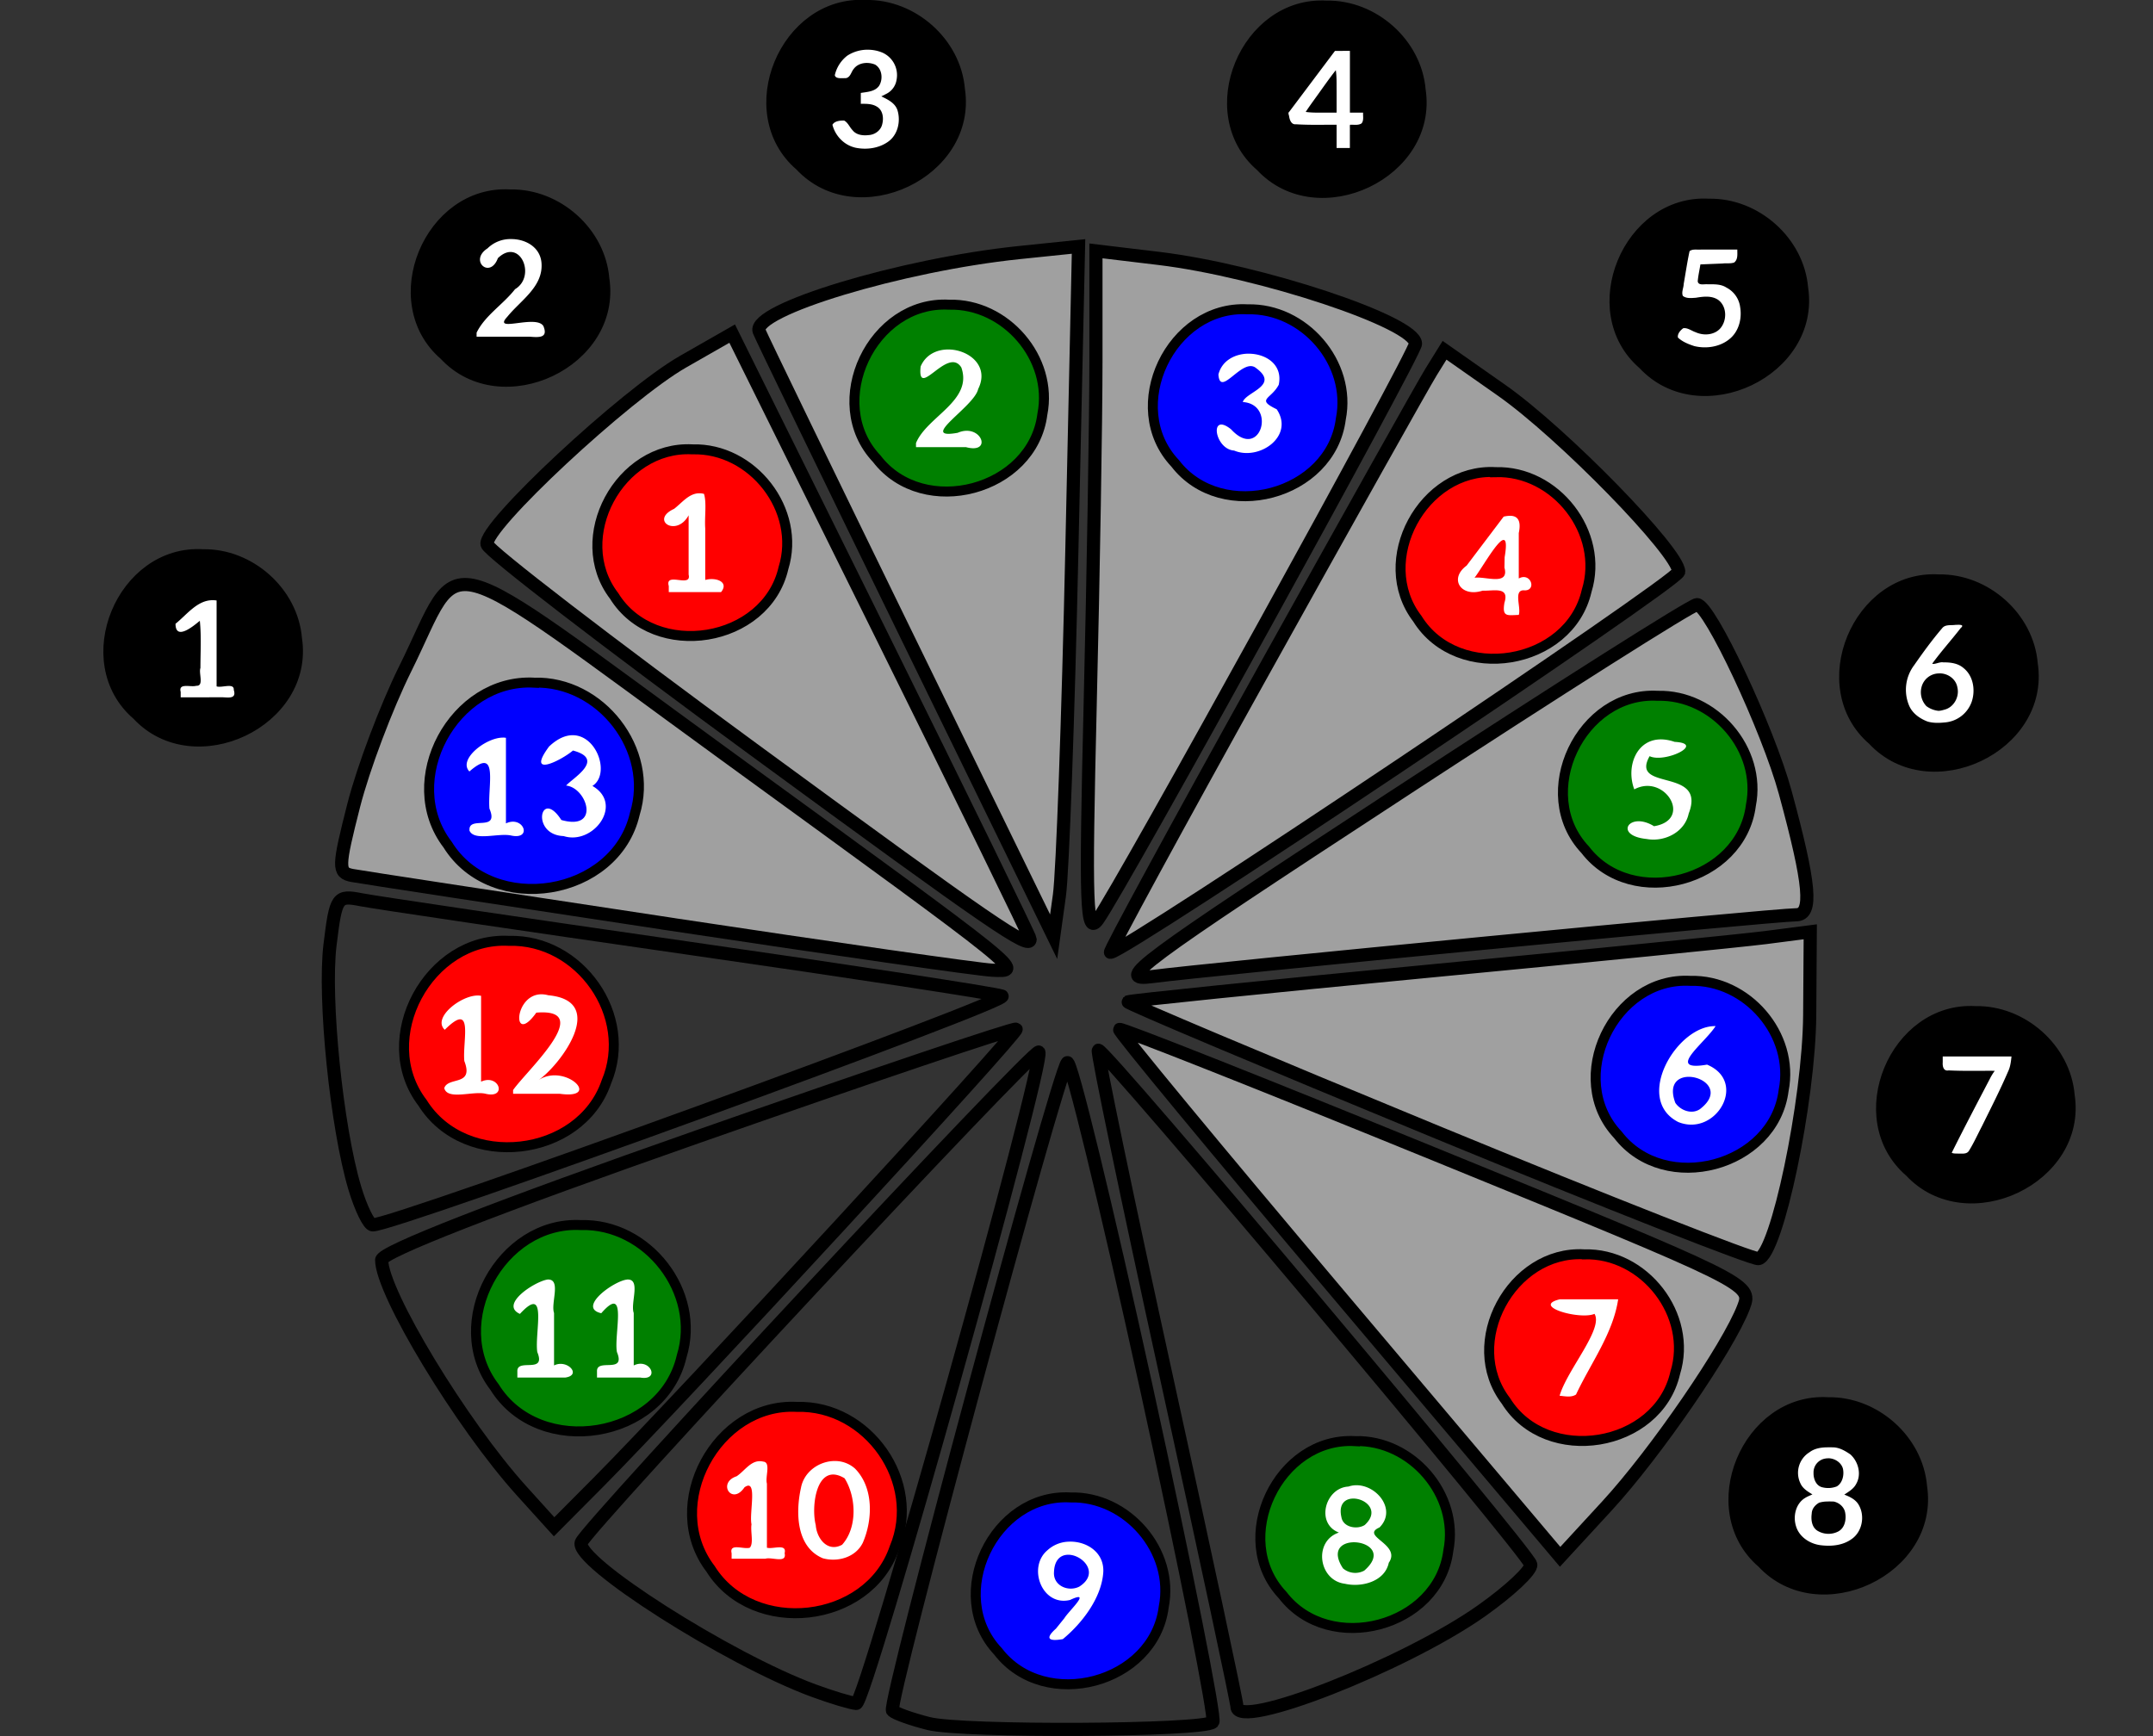 <svg xmlns="http://www.w3.org/2000/svg" xmlns:xlink="http://www.w3.org/1999/xlink" width="215.986" height="174.169" viewBox="0 0 57.146 46.082"><rect x="0" y="0" width="57.146" height="46.082" fill="#333333" stroke="none"/><defs><pattern patternTransform="matrix(3.284 -2.345 20.331 28.466 -68.104 89.912)" id="j" xlink:href="#k"/><pattern patternTransform="matrix(3.284 -2.345 20.331 28.466 -68.104 89.912)" id="b" xlink:href="#a"/><pattern patternTransform="matrix(3.603 1.818 -15.755 31.231 -68.104 89.912)" id="c" xlink:href="#d"/><pattern patternTransform="matrix(3.284 -2.345 20.331 28.466 -68.104 89.912)" id="d" xlink:href="#e"/><pattern patternUnits="userSpaceOnUse" width="2" height="1" patternTransform="scale(10)" id="e"><path style="fill:#000;stroke:none" d="M0-.5h1v2H0z"/></pattern><pattern patternTransform="matrix(3.518 -1.977 17.142 30.492 -68.104 89.912)" id="f" xlink:href="#c"/><pattern patternTransform="matrix(-2.411 3.236 -28.048 -20.903 -68.104 89.912)" id="g" xlink:href="#c"/><pattern patternTransform="matrix(-.101 4.034 -34.969 -.874 -68.104 89.912)" id="h" xlink:href="#c"/><pattern patternTransform="matrix(3.603 1.818 -15.755 31.231 -68.104 89.912)" id="i" xlink:href="#j"/><pattern patternUnits="userSpaceOnUse" width="2" height="1" patternTransform="scale(10)" id="a"><path style="fill:#000;stroke:none" d="M0-.5h1v2H0z"/></pattern><pattern patternUnits="userSpaceOnUse" width="2" height="1" patternTransform="scale(10)" id="k"><path style="fill:#000;stroke:none" d="M0-.5h1v2H0z"/></pattern><pattern patternTransform="matrix(3.603 1.818 -15.755 31.231 -68.104 89.912)" id="l" xlink:href="#m"/><pattern patternTransform="matrix(3.284 -2.345 20.331 28.466 -68.104 89.912)" id="m" xlink:href="#n"/><pattern patternUnits="userSpaceOnUse" width="2" height="1" patternTransform="scale(10)" id="n"><path style="fill:#000;stroke:none" d="M0-.5h1v2H0z"/></pattern><pattern patternTransform="matrix(-.101 4.034 -34.969 -.874 -68.104 89.912)" id="o" xlink:href="#p"/><pattern patternTransform="matrix(3.603 1.818 -15.755 31.231 -68.104 89.912)" id="p" xlink:href="#q"/><pattern patternTransform="matrix(3.284 -2.345 20.331 28.466 -68.104 89.912)" id="q" xlink:href="#r"/><pattern patternUnits="userSpaceOnUse" width="2" height="1" patternTransform="scale(10)" id="r"><path style="fill:#000;stroke:none" d="M0-.5h1v2H0z"/></pattern></defs><path d="M19.984 19.88c-3.842-2.814-7.018-5.257-7.057-5.429-.106-.453 3.676-3.978 5.203-4.85l1.304-.745 3.955 7.986c2.175 4.393 3.954 8.032 3.954 8.088 0 .298-.958-.359-7.359-5.05zM24.1 16.943c-2.127-4.357-3.904-8.025-3.95-8.15-.205-.56 3.768-1.763 6.9-2.088l1.577-.163-.177 8.06c-.097 4.432-.246 8.555-.33 9.161l-.153 1.102zM28.937 18.67c.083-3.43.152-7.536.152-9.124V6.66l1.67.2c2.69.324 6.812 1.694 6.812 2.264 0 .257-7.804 14.408-8.429 15.283-.31.436-.336-.297-.205-5.737zM33.508 17.859c2.27-4.082 4.285-7.678 4.48-7.991l.354-.57 1.515 1.063c1.615 1.133 4.7 4.294 4.7 4.816 0 .246-14.715 10.103-15.082 10.103-.05 0 1.764-3.34 4.033-7.421zM37.13 21.062c4.217-2.757 7.777-5.012 7.912-5.012.333 0 1.885 3.304 2.344 4.99.666 2.45.737 3.243.288 3.243-.552 0-15.71 1.454-17.088 1.64-1.02.137-.424-.306 6.545-4.861zM38.155 30.06c-4.55-1.874-8.247-3.433-8.216-3.465.03-.032 3.585-.395 7.898-.807 4.313-.412 8.375-.817 9.027-.9l1.185-.153-.015 2.206c-.016 2.278-.872 6.36-1.357 6.47-.137.03-3.972-1.477-8.522-3.351zM35.531 34.363c-3.233-3.829-5.85-6.995-5.815-7.036.034-.041 3.828 1.462 8.43 3.34 8.293 3.383 8.366 3.42 8.135 4.025-.406 1.069-2.342 3.887-3.629 5.284l-1.243 1.35z" style="opacity:1;vector-effect:none;fill:#a0a0a0;fill-opacity:1;fill-rule:nonzero;stroke:#000;stroke-width:.349;stroke-linecap:square;stroke-linejoin:miter;stroke-miterlimit:4;stroke-dasharray:none;stroke-dashoffset:0;stroke-opacity:1"/><path d="M32.832 45.304c0-.123-.846-4.076-1.88-8.785-1.033-4.709-1.843-8.597-1.8-8.64.11-.11 11.404 13.322 11.478 13.65.033.146-.558.701-1.312 1.234-2.044 1.44-6.486 3.181-6.486 2.54zM24.649 45.752c-.453-.114-.885-.268-.96-.343-.148-.148 4.368-16.89 4.639-17.199.091-.103 1.031 3.759 2.089 8.583 1.057 4.824 1.856 8.838 1.774 8.92-.235.235-6.629.268-7.542.039zM21.592 44.876c-2.265-.834-6.332-3.427-6.165-3.929.126-.379 12.024-13.135 12.145-13.02.199.187-4.597 17.307-4.844 17.291-.137-.009-.648-.162-1.136-.342zM13.839 39.569c-1.59-1.76-3.709-5.258-3.709-6.123 0-.212 3.033-1.396 8.38-3.27 4.609-1.616 8.416-2.901 8.46-2.856.081.082-8.89 9.815-11.07 12.009l-1.193 1.2zM9.416 31.534c-.482-1.61-.83-5.038-.656-6.456.156-1.274.188-1.32.829-1.194.366.072 4.258.648 8.649 1.28 4.39.63 8.151 1.206 8.357 1.277.306.107-16.101 6.074-16.701 6.074-.101 0-.316-.441-.478-.98z" style="opacity:1;vector-effect:none;fill:none;fill-opacity:1;fill-rule:nonzero;stroke:#000;stroke-width:.349;stroke-linecap:square;stroke-linejoin:miter;stroke-miterlimit:4;stroke-dasharray:none;stroke-dashoffset:0;stroke-opacity:1"/><path d="M17.739 24.523c-4.39-.663-8.168-1.241-8.394-1.284-.378-.073-.374-.221.045-1.865.251-.982.865-2.61 1.364-3.617 1.578-3.183.627-3.44 8.524 2.302 8.07 5.868 7.898 5.73 7.058 5.695-.338-.013-4.207-.567-8.597-1.23z" style="opacity:1;vector-effect:none;fill:#a0a0a0;fill-opacity:1;fill-rule:nonzero;stroke:#000;stroke-width:.349;stroke-linecap:square;stroke-linejoin:miter;stroke-miterlimit:4;stroke-dasharray:none;stroke-dashoffset:0;stroke-opacity:1"/><path d="M22.979.132c-2.152-.127-3.396 2.854-1.75 4.27 1.522 1.636 4.59.191 4.25-2.032-.104-1.249-1.252-2.262-2.5-2.238Zm12.23.017c-2.153-.127-3.396 2.854-1.751 4.27 1.522 1.636 4.59.191 4.25-2.032-.104-1.249-1.252-2.262-2.5-2.238ZM13.542 5.161c-2.152-.128-3.396 2.854-1.751 4.27 1.522 1.637 4.59.191 4.25-2.032-.103-1.25-1.25-2.262-2.5-2.238Zm31.818.246c-2.153-.127-3.396 2.855-1.75 4.27 1.521 1.636 4.589.192 4.25-2.032-.104-1.249-1.252-2.261-2.5-2.238ZM5.383 14.712c-2.153-.128-3.396 2.854-1.75 4.27 1.521 1.636 4.589.191 4.25-2.032-.104-1.25-1.252-2.262-2.5-2.238Zm46.072.668c-2.152-.127-3.395 2.855-1.75 4.27 1.522 1.636 4.59.192 4.25-2.032-.104-1.249-1.251-2.261-2.5-2.238zm.98 11.46c-2.153-.128-3.396 2.854-1.75 4.27 1.521 1.636 4.589.19 4.25-2.032-.104-1.25-1.252-2.262-2.5-2.238zm-3.918 10.382c-2.152-.128-3.396 2.854-1.75 4.27 1.522 1.636 4.59.191 4.25-2.032-.104-1.25-1.252-2.262-2.5-2.238z" style="opacity:1;vector-effect:none;fill:#000;fill-opacity:1;fill-rule:nonzero;stroke:#000;stroke-width:.265;stroke-linecap:square;stroke-linejoin:miter;stroke-miterlimit:4;stroke-dasharray:none;stroke-dashoffset:0;stroke-opacity:1"/><path d="M18.374 11.928c-1.925-.101-3.253 2.35-2.074 3.89 1.076 1.734 4.036 1.255 4.495-.738.476-1.538-.82-3.199-2.42-3.152zm21.319.604c-1.925-.102-3.253 2.35-2.074 3.89 1.076 1.734 4.036 1.254 4.495-.739.476-1.537-.82-3.198-2.421-3.15zM13.507 24.975c-2.128-.112-3.595 2.597-2.292 4.3 1.131 1.81 4.188 1.466 4.88-.556.738-1.75-.699-3.797-2.588-3.744zm28.536 8.321c-1.924-.102-3.252 2.35-2.073 3.89 1.076 1.734 4.036 1.254 4.494-.739.476-1.537-.82-3.198-2.42-3.15zm-20.891 4.05c-2.128-.113-3.595 2.597-2.292 4.3 1.131 1.809 4.188 1.465 4.88-.556.738-1.75-.699-3.797-2.588-3.744z" style="opacity:1;vector-effect:none;fill:red;fill-opacity:1;fill-rule:nonzero;stroke:#000;stroke-width:.265;stroke-linecap:square;stroke-linejoin:miter;stroke-miterlimit:4;stroke-dasharray:none;stroke-dashoffset:0;stroke-opacity:1"/><path d="M25.19 8.088c-2.035-.114-3.33 2.596-1.92 4.088 1.241 1.617 4.14.85 4.397-1.18.294-1.482-.973-2.947-2.476-2.908ZM43.997 18.47c-2.036-.115-3.331 2.596-1.921 4.088 1.242 1.617 4.14.851 4.397-1.18.295-1.482-.972-2.947-2.476-2.908zm-28.58 14.05c-2.127-.112-3.595 2.598-2.291 4.3 1.189 1.917 4.46 1.386 4.967-.817.526-1.699-.906-3.534-2.675-3.483zm20.549 5.735c-2.036-.115-3.332 2.595-1.922 4.087 1.241 1.618 4.141.852 4.398-1.178.295-1.483-.973-2.948-2.476-2.91z" style="opacity:1;vector-effect:none;fill:green;fill-opacity:1;fill-rule:nonzero;stroke:#000;stroke-width:.265;stroke-linecap:square;stroke-linejoin:miter;stroke-miterlimit:4;stroke-dasharray:none;stroke-dashoffset:0;stroke-opacity:1"/><path d="M33.113 8.211c-2.036-.114-3.332 2.596-1.922 4.088 1.241 1.618 4.141.852 4.398-1.178.295-1.483-.973-2.949-2.476-2.91Zm-18.94 9.91c-2.128-.112-3.596 2.598-2.292 4.3 1.189 1.916 4.46 1.386 4.968-.816.526-1.7-.906-3.536-2.676-3.484zm30.693 7.916c-2.036-.115-3.332 2.596-1.922 4.088 1.242 1.617 4.142.852 4.398-1.179.295-1.483-.972-2.948-2.476-2.909zM28.412 39.75c-2.036-.115-3.332 2.595-1.922 4.087 1.242 1.617 4.141.851 4.398-1.179.294-1.483-.973-2.947-2.476-2.908z" style="opacity:1;vector-effect:none;fill:#00f;fill-opacity:1;fill-rule:nonzero;stroke:#000;stroke-width:.265;stroke-linecap:square;stroke-linejoin:miter;stroke-miterlimit:4;stroke-dasharray:none;stroke-dashoffset:0;stroke-opacity:1"/><path d="M23.06 1.32a.99.99 0 0 0-.57.157.91.91 0 0 0-.332.518c.019.108.2.076.29.08.125-.019.142-.163.211-.245.129-.174.38-.193.567-.116.19.11.218.392.105.567-.111.152-.313.158-.483.186v.289c.146-.001.302-.005.43.077.155.093.18.296.14.457-.034.17-.195.287-.363.296-.152.018-.329-.002-.428-.132-.078-.08-.12-.2-.22-.253-.106-.004-.256.01-.312.111.07.282.295.526.579.6l.019.006c.298.065.634.022.885-.16.256-.185.333-.544.242-.835-.065-.193-.258-.282-.427-.365l.13-.066a.499.499 0 0 0 .273-.368.653.653 0 0 0-.384-.731 1.009 1.009 0 0 0-.351-.073Zm12.77.03-.397.002-1.213 1.615c-.041.032-.009.079-.004.12.016.1.06.227.184.212.359.023.718.01 1.077.013v.616h.352v-.479c.003-.044-.005-.099.004-.137.102-.006.217.022.307-.037.064-.08.034-.19.04-.285h-.35zm-.374.513c.027.181.018.367.021.55v.577h-.202c-.206-.003-.414.01-.618-.019.084-.131.178-.257.269-.385.175-.241.345-.49.53-.723ZM13.57 6.346a.866.866 0 0 0-.63.247c-.498.322.065.827.275.26.584-.563 1.033.479.455.824-.314.404-.797.696-1.02 1.154v.107h1.412c.23.017.495.044.362-.28-.186-.324-1.372.195-.96-.248.346-.43.946-.791.91-1.41-.022-.43-.412-.654-.804-.654Zm32.543.278h-.958c-.101.012-.227-.024-.31.044-.062.287-.104.579-.155.868-.002.105-.066.222-.022.32.097.074.23.055.344.048.197-.033.42-.062.594.057.239.176.238.562.042.77-.164.168-.435.182-.641.088-.107-.035-.214-.125-.33-.106-.074.054-.16.15-.14.248.12.113.28.176.434.226.315.077.68.023.934-.187.248-.2.335-.542.283-.848a.682.682 0 0 0-.364-.518c-.148-.097-.328-.088-.496-.087-.088-.012-.247.042-.266-.079.012-.15.048-.3.071-.449l.59-.024c.1-.013.214.008.307-.027.106-.084.08-.226.083-.344zM25.21 9.278c-.316-.013-.633.12-.774.45-.097.912.717-.552 1.08.026.312.887-.917 1.304-1.203 2.008v.107h1.324c.726.196.406-.65-.218-.38-1.08.194.445-.692.544-1.162.3-.6-.225-1.027-.753-1.049Zm7.936.11c-.355 0-.712.176-.806.553.044.64.643-.479 1.005-.166.627.462-.284.633-.358.897.905.06.466 1.572-.31.725-.59-.475-.439.53.08.563.662.279 1.61-.378 1.13-1.096-.56-.27-.148-.265.054-.65.115-.532-.338-.825-.795-.825zm-14.583 3.706c-.274 0-.457.248-.67.413-.651.299.06.767.385.172v1.572c.09.367-.638-.084-.527.306v.16h1.388c.218-.267-.129-.402-.42-.322v-1.368c-.022-.295.042-.676-.033-.917a.488.488 0 0 0-.123-.016zm21.474.6a.837.837 0 0 0-.126.02l-.984 1.301c-.476.35-.15.851.426.664.287.013.719-.12.578.322-.063.38.068.333.381.322.07-.202-.162-.69.164-.651.315-.006.152-.489-.164-.316V14.15c.066-.31-.01-.478-.275-.456zm-.146.642c.078-.023.108.092.046.456l-.005.275c.136.497-.519.223-.794.27.178-.23.582-.951.753-1.001zm-34.31 1.599c-.374.036-.638.395-.922.623 0 .451.456.078.645-.079.043.415.016.835.016 1.252-.051.144.103.485-.11.473-.146.046-.48-.086-.414.163v.143H5.83c.177-.013.462.082.375-.196.014-.198-.32-.046-.456-.094v-2.28a.66.66 0 0 0-.168-.005zm46.312.653c-.112.016-.258-.016-.339.083-.267.312-.51.645-.744.982a1.083 1.083 0 0 0-.142 1.066c.085.213.285.355.493.434.145.043.3.04.448.025a.825.825 0 0 0 .73-.565c.095-.3.037-.672-.219-.877-.147-.13-.35-.156-.54-.153-.094-.02-.236.064-.294.035.237-.327.509-.627.756-.946.127-.108-.079-.085-.149-.084zm-.433 1.288c.226-.015.458.143.494.373.06.247-.094.529-.346.59-.052.015-.106.03-.16.03a.654.654 0 0 1-.316-.124.537.537 0 0 1-.129-.509.482.482 0 0 1 .457-.36zM15.268 19.52c-.203-.023-.44.056-.694.296-.631.853.326.368.634.107.874.232-.011.734-.182.93.557.056.921 1.21-.127.914-.558-.869-.82.395.061.427.787.25 1.606-.848.764-1.331.46-.29.154-1.274-.456-1.343zm-1.926.06c-.454.004-1.19.583-.883.899.789-.69.481.375.532.986.265.627-.53.192-.53.553v.03c.124.291.773.055 1.11.132.57.12.325-.543-.142-.323v-2.271a.452.452 0 0 0-.087-.007zm30.786.048c-.691-.032-.978.72-.75 1.326.807-.434 1.569.807.524.978-.655-.405-1.087.248-.197.339.473.087 1.013-.178 1.117-.674.484-1.244-1.574-.575-1.037-1.524.404.192 1.497-.337.663-.38a1.16 1.16 0 0 0-.32-.065zM14.39 26.394c-.759-.023-.805 1.4-.155.487 1.593-.131-.273 1.554-.616 2.055v.099h1.242c1.133.156.143-.83-.568-.363.586-.406 1.852-2.106.258-2.253a.692.692 0 0 0-.161-.025zm-1.71.032c-.46.001-1.211.598-.875.91.786-.784.468.286.519.828.259.672-.413.413-.529.71v.023c.1.312.769.055 1.097.138.578.137.359-.543-.123-.322v-2.279a.458.458 0 0 0-.088-.008zm32.856.813c-1.016-.03-2.188 1.933-.992 2.545.997.406 1.859-1.065.766-1.523-1.122.192-.072-.558.226-1.022zm6.029.805v.156c-.008.105.019.242.157.214.408.02.816.008 1.224.011a1.382 1.382 0 0 0-.133.218c-.34.65-.682 1.3-1.009 1.957.049.028.12.018.176.023.097-.004.226.023.284-.08.13-.211.233-.44.348-.66.235-.477.477-.95.688-1.44.06-.124.076-.262.09-.399zm-6.686.543c.4.033.821.412.239.857-.218.146-.516.032-.651-.169-.197-.528.101-.713.412-.688zm-30.353 5.38c-.346.058-1.273.665-.726.911.753-.816.385.5.461 1.013.246.595-.548.148-.529.516v.16h1.274c.446-.063.048-.497-.3-.321v-1.392c-.093-.262.205-.917-.18-.888zm2.113 0c-.355.04-1.327.747-.68.893.716-.82.33.572.416 1.031.246.595-.548.148-.529.516v.16h1.145c.544.094.269-.536-.17-.321v-1.392c-.095-.263.204-.918-.182-.888zm24.76.524c-.767.185.54.552.923.386.245.396-.733 1.495-.926 2.174.14.011.307.053.436-.033.386-.825.983-1.62 1.118-2.527zm7.084 3.929c-.16.004-.32.03-.451.128a.643.643 0 0 0-.245.826c.061.14.195.22.319.295-.066.031-.134.056-.195.095-.251.152-.325.49-.238.757.09.29.385.473.679.5.27.03.563 0 .79-.163.283-.191.363-.605.2-.898-.08-.152-.238-.227-.39-.285.118-.079.249-.153.316-.285.147-.255.056-.592-.154-.782-.14-.096-.298-.189-.473-.188a3.013 3.013 0 0 0-.158 0zm.043.29c.17 0 .345.11.39.276.036.166-.008.375-.16.47a.625.625 0 0 1-.38.026c-.172-.035-.245-.226-.24-.385a.371.371 0 0 1 .318-.38.375.375 0 0 1 .072-.006zm-26.358.073c-.41-.006-.828.277-.908.711-.144.644-.132 1.573.581 1.871.396.109.87-.025 1.06-.412.267-.613.291-1.466-.208-1.97a.795.795 0 0 0-.525-.2zm-2.019.005c-.243.012-.397.268-.597.4-.522.173-.124.785.208.294.359-.26.121.684.187.981-.031.19.062.506-.045.621-.157.053-.55-.131-.483.147v.146h.896c.163-.055.575.136.511-.146.066-.271-.312-.098-.47-.147v-1.701c-.051-.175.113-.567-.097-.584a.388.388 0 0 0-.11-.011zm2.017.357c.075.01.159.04.252.097.312.498.343 1.313-.067 1.764-.389.212-.674-.173-.699-.523-.113-.437-.014-1.405.514-1.338zm13.858.281a.654.654 0 0 0-.232.035c-.62.032-.879.983-.254 1.221-.683.227-.543 1.272.159 1.359.439.102 1.06-.055 1.165-.558.343-.495-.775-.704-.246-.937.455-.455-.05-1.105-.592-1.12zm-.135.355c.331-.024.76.312.334.701-.202.128-.573.063-.618-.206-.078-.339.086-.482.284-.495zm12.589.078c.064-.004.13-.002.193 0 .141.028.275.141.303.286.037.183-.004.415-.184.509a.565.565 0 0 1-.55-.02c-.152-.094-.175-.294-.152-.456.002-.126.093-.232.199-.29a.812.812 0 0 1 .19-.03zm-20.11 1.065a.873.873 0 0 0-.57.231c-.531.452-.141 1.495.602 1.317.6-.282-.03.287-.148.482l-.225.279c-.296.262-.196.345.183.278.498-.408 1.038-1.095 1.075-1.793.018-.522-.458-.815-.918-.794zm7.53.017c.39-.021.86.275.313.751a.5.5 0 0 1-.565-.06c-.306-.466-.05-.675.253-.691zm-7.582.332c.389-.036.903.479.332.844-.295.15-.7-.027-.672-.388.011-.31.163-.44.34-.456z" style="opacity:1;vector-effect:none;fill:#fff;fill-opacity:1;fill-rule:nonzero;stroke:none;stroke-width:.055;stroke-linecap:square;stroke-linejoin:miter;stroke-miterlimit:4;stroke-dasharray:none;stroke-dashoffset:0;stroke-opacity:1"/></svg>